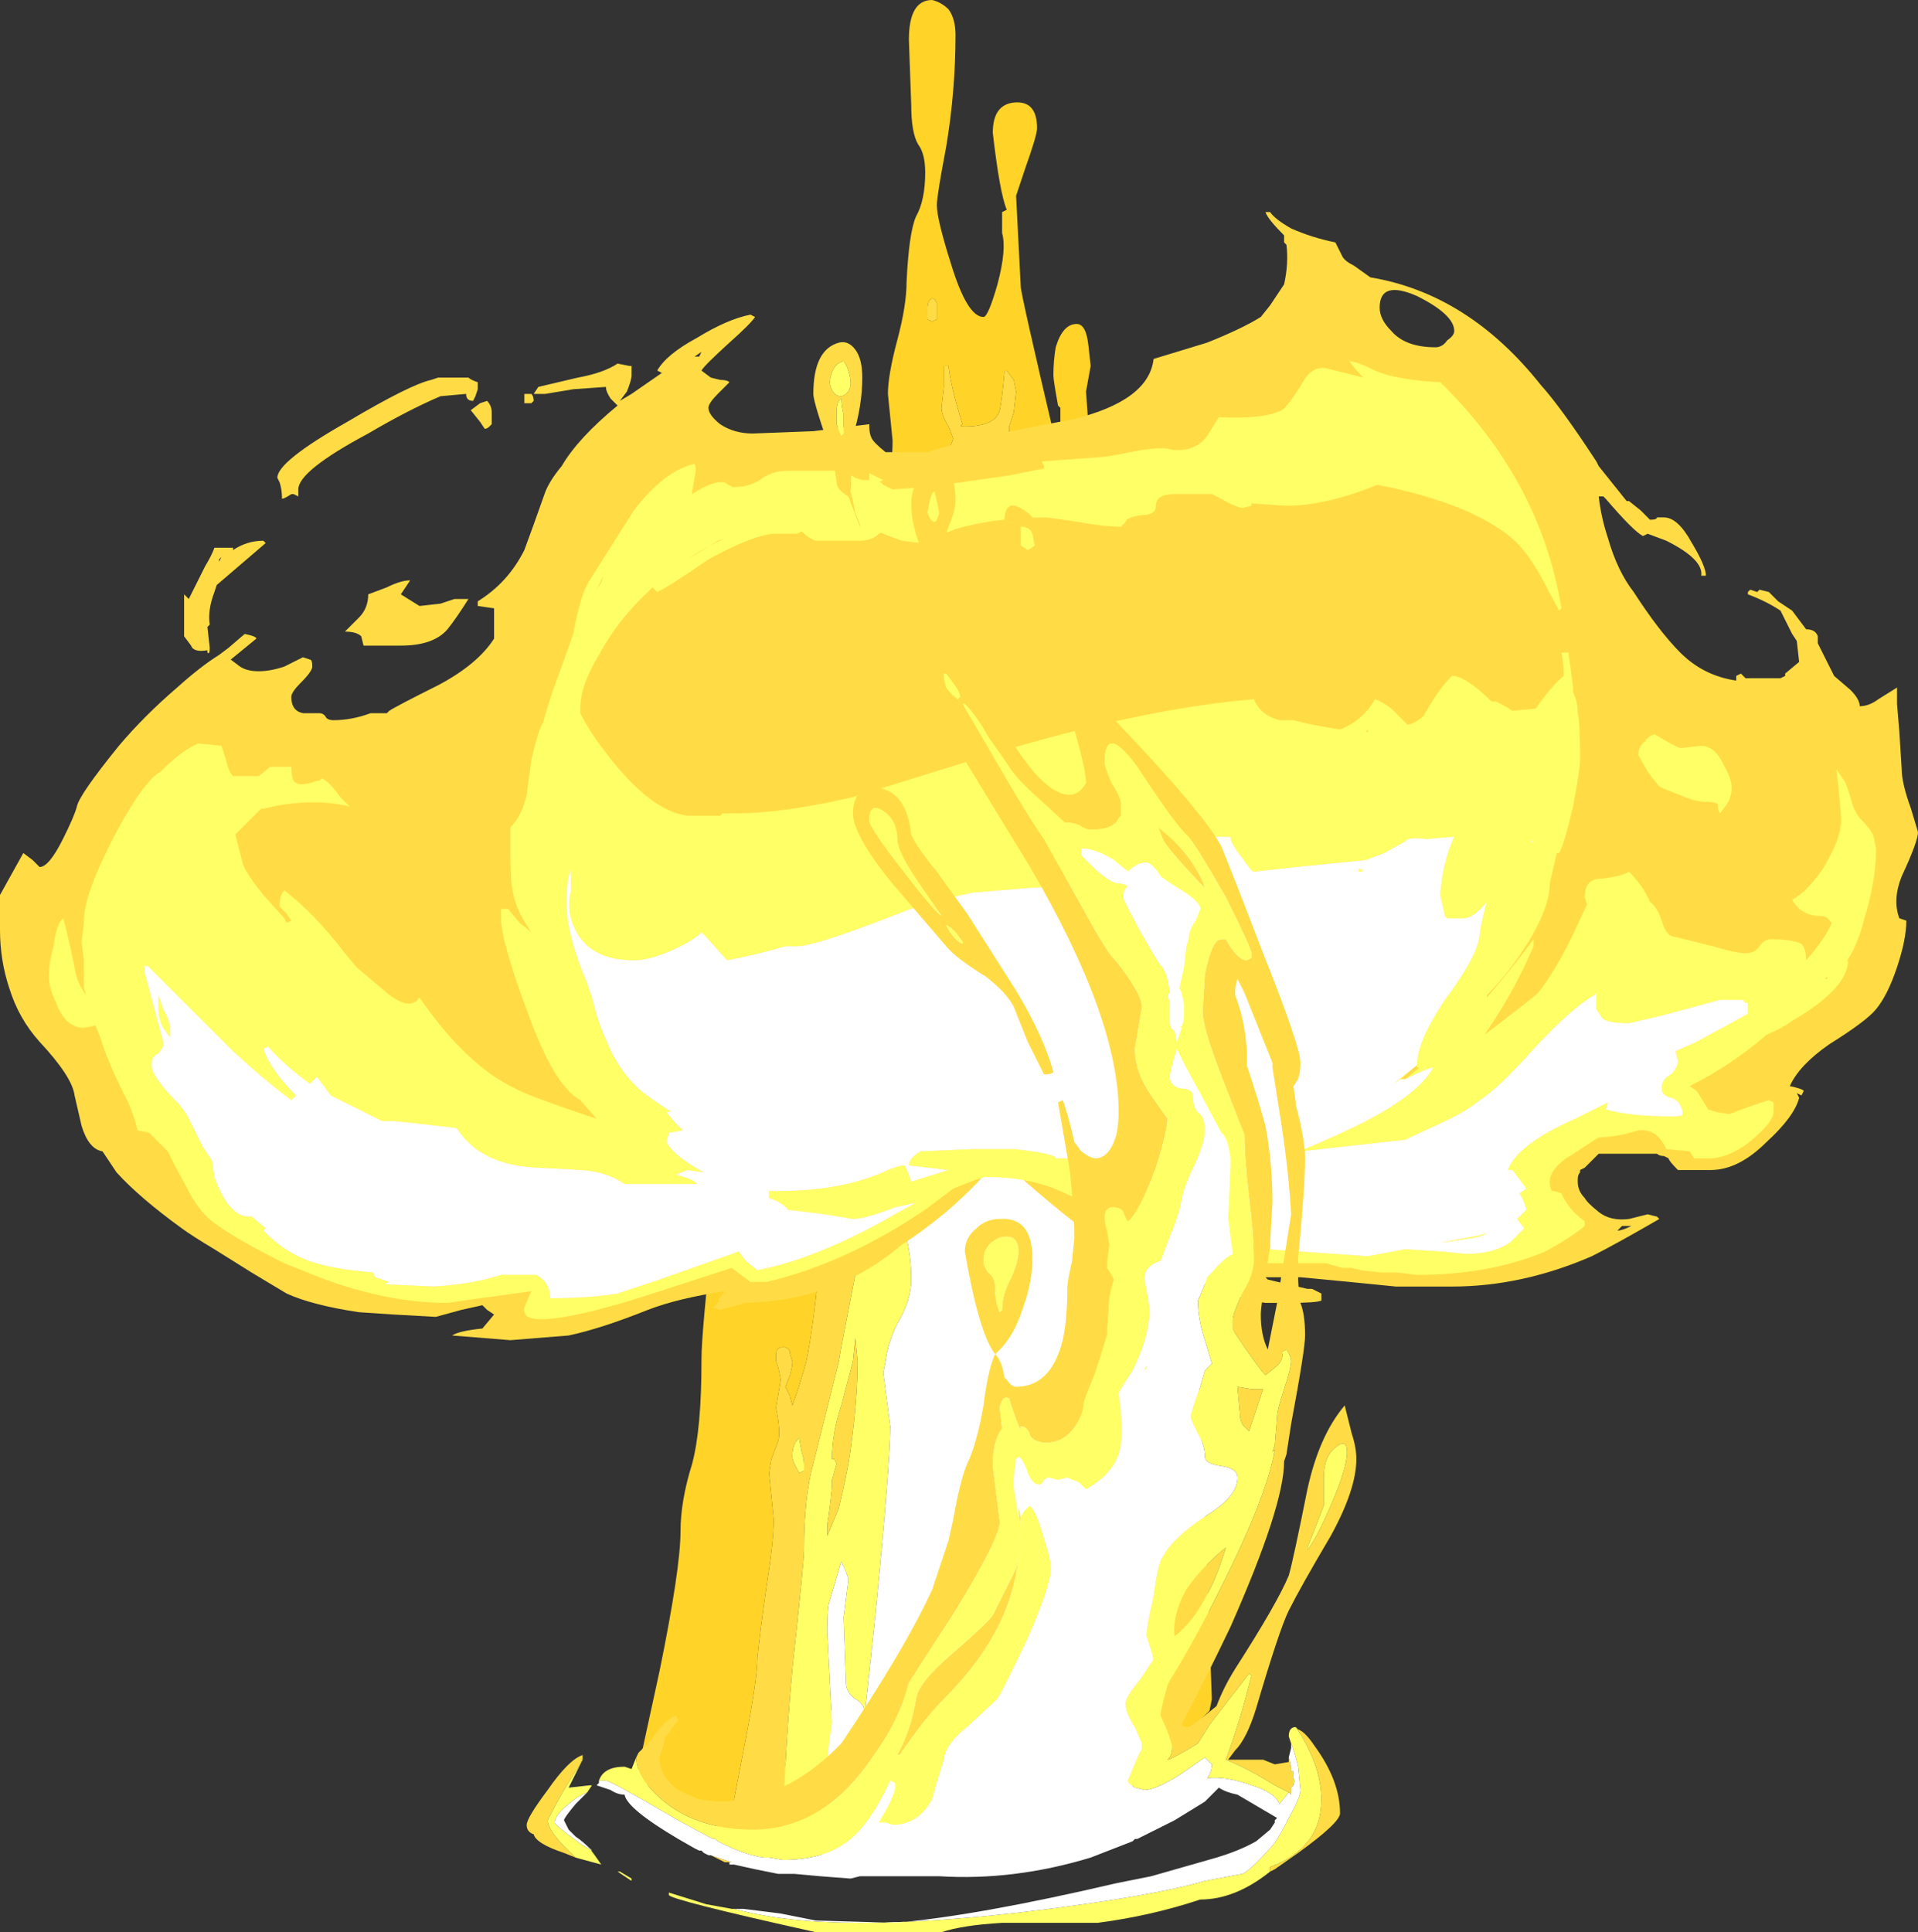 <?xml version="1.0" encoding="UTF-8" standalone="no"?>
<svg xmlns:ffdec="https://www.free-decompiler.com/flash" xmlns:xlink="http://www.w3.org/1999/xlink" ffdec:objectType="shape" height="41.45px" width="41.15px" xmlns="http://www.w3.org/2000/svg">
  <rect width="100%" height="100%" fill="#333333" stroke="none"/>
  <g transform="matrix(1.0, 0.0, 0.0, 1.0, 20.45, 38.65)">
    <path d="M-3.1 0.5 L-3.45 0.25 Q-3.8 -0.05 -3.75 -0.6 L-2.5 -2.1 -1.95 -1.65 -1.75 -1.85 -1.75 -2.2 Q-1.7 -2.35 -1.5 -2.3 L0.45 0.35 -1.6 -0.85 Q-2.1 -0.9 -2.75 -1.55 L-3.55 -0.55 Q-3.6 -0.2 -3.25 0.25 L-3.1 0.5" fill="#ffdc45" fill-rule="evenodd" stroke="none"/>
    <path d="M0.45 0.35 L0.1 0.4 -0.65 0.55 -2.3 -0.6 Q-2.7 -0.85 -2.9 -0.9 L-2.65 -0.6 -1.3 0.75 -3.1 0.5 -3.25 0.25 Q-3.6 -0.2 -3.55 -0.55 L-2.75 -1.55 Q-2.1 -0.9 -1.6 -0.85 L0.45 0.35" fill="#ffff66" fill-rule="evenodd" stroke="none"/>
    <path d="M-0.65 0.55 L-1.3 0.75 -2.65 -0.6 -2.9 -0.9 Q-2.7 -0.85 -2.3 -0.6 L-0.65 0.55" fill="#ffffff" fill-rule="evenodd" stroke="none"/>
    <path d="M3.5 0.0 L2.95 0.25 4.1 -10.7 4.1 -10.45 4.1 -10.35 3.5 0.0 M-3.65 1.05 L-4.6 0.8 -4.65 0.4 -4.7 -0.05 -4.45 -1.35 Q-4.2 -2.65 -4.2 -3.1 -4.15 -3.6 -4.0 -4.65 -3.85 -5.6 -3.85 -6.05 L-3.95 -7.05 -3.9 -7.35 -3.75 -7.75 Q-3.7 -7.95 -3.8 -8.45 L-3.7 -9.05 -3.75 -9.3 -3.8 -9.45 -3.8 -9.6 Q-3.8 -9.75 -3.65 -9.75 -3.5 -9.75 -3.5 -9.6 L-3.45 -9.45 -3.45 -9.4 Q-3.45 -9.35 -3.5 -9.15 L-3.6 -8.9 -3.5 -8.7 -3.45 -8.5 Q-3.3 -8.9 -3.15 -9.45 -3.0 -10.2 -2.9 -11.25 L-2.7 -12.8 -1.9 -19.55 Q-1.8 -20.3 -1.6 -20.75 L-1.4 -21.35 Q-1.4 -21.65 -1.1 -21.95 L-0.75 -23.75 Q-0.5 -24.25 -0.35 -24.5 L-0.4 -26.3 -0.25 -27.4 Q-0.2 -27.65 -0.2 -28.35 -0.2 -28.75 -0.1 -29.0 0.0 -29.2 0.0 -29.25 L-0.1 -29.5 Q-0.25 -29.75 -0.25 -29.9 L-0.2 -30.35 -0.2 -30.8 -0.1 -30.8 Q-0.05 -30.35 0.2 -29.55 0.1 -29.5 0.25 -29.5 0.9 -29.5 1.0 -29.85 1.05 -30.1 1.1 -30.65 L1.1 -30.7 1.15 -30.7 1.3 -30.5 1.35 -30.25 1.3 -29.8 1.2 -29.5 Q1.2 -29.25 1.3 -29.1 L1.3 -28.55 1.25 -28.4 1.5 -27.85 Q1.75 -27.35 1.75 -27.1 1.75 -27.05 1.8 -26.7 L2.4 -25.95 Q2.4 -25.05 2.65 -23.65 L2.8 -22.35 2.5 -23.05 2.2 -23.9 Q2.1 -24.4 2.05 -24.8 L1.9 -24.85 Q2.0 -25.1 2.0 -25.35 2.0 -25.6 2.1 -25.8 L2.1 -26.3 1.85 -25.75 1.4 -25.3 1.05 -27.35 1.1 -27.55 Q1.1 -27.95 0.8 -28.3 L0.8 -28.35 Q0.8 -28.5 0.7 -28.6 L0.35 -28.85 Q0.35 -28.7 0.05 -27.85 -0.25 -27.05 -0.25 -26.1 L-0.05 -23.3 Q-0.05 -22.7 -0.2 -22.3 L-0.55 -21.65 -0.85 -20.8 Q-1.15 -20.15 -1.4 -19.25 L-1.95 -12.05 Q-2.2 -10.8 -2.4 -9.75 L-2.45 -9.45 -3.0 -7.25 Q-3.2 -6.55 -3.2 -5.4 -3.2 -5.15 -3.45 -2.85 -3.65 -0.6 -3.65 1.05 M-0.35 -32.15 L-0.35 -31.8 -0.45 -31.75 -0.55 -31.8 -0.55 -32.05 Q-0.55 -32.2 -0.45 -32.25 -0.4 -32.25 -0.35 -32.15 M-1.5 -17.9 L-1.45 -18.35 Q-1.45 -19.35 -1.0 -19.9 L-1.0 -19.25 -1.5 -17.9 M-2.1 -9.95 L-2.05 -9.45 Q-2.05 -8.65 -2.2 -7.55 -2.25 -7.15 -2.45 -6.3 L-2.7 -5.7 -2.7 -5.95 Q-2.65 -6.25 -2.6 -6.75 L-2.6 -6.9 -2.5 -7.25 -2.55 -7.35 -2.6 -7.35 Q-2.6 -7.9 -2.4 -8.5 L-2.15 -9.45 -2.1 -9.95 M-3.25 -7.5 Q-3.3 -7.75 -3.3 -7.8 -3.45 -7.7 -3.45 -7.4 -3.45 -7.3 -3.3 -7.05 L-3.2 -7.1 -3.2 -7.25 Q-3.2 -7.35 -3.25 -7.5" fill="#ffdc45" fill-rule="evenodd" stroke="none"/>
    <path d="M2.95 0.25 L1.55 0.7 2.85 -10.05 2.95 -12.5 2.8 -13.55 Q2.65 -14.55 2.65 -15.3 L2.7 -16.55 Q2.7 -16.9 2.5 -18.6 L2.25 -20.45 Q2.25 -21.4 1.95 -22.9 L0.55 -26.55 0.65 -27.45 0.55 -27.55 Q0.55 -27.3 0.45 -26.85 L0.45 -24.4 Q0.45 -24.15 0.7 -23.3 L0.6 -22.6 Q0.6 -22.2 0.45 -21.65 L0.25 -20.8 Q0.25 -20.0 0.05 -19.4 -0.15 -18.75 -0.15 -17.7 L-0.5 -12.8 -0.55 -12.5 -0.65 -12.8 -1.15 -12.8 Q-1.15 -12.6 -1.05 -12.25 -0.9 -11.8 -0.9 -11.2 -0.9 -10.75 -1.2 -10.25 -1.4 -9.85 -1.45 -9.45 L-1.5 -9.2 -1.35 -8.05 Q-1.35 -7.3 -1.65 -4.2 -1.85 -2.25 -1.95 -1.45 L-1.9 -1.9 Q-1.9 -2.1 -2.1 -2.2 -2.3 -2.35 -2.3 -2.55 L-2.35 -3.95 -2.25 -4.75 Q-2.25 -4.85 -2.4 -5.15 L-2.65 -4.3 Q-2.7 -4.2 -2.7 -3.65 L-2.6 -1.7 -2.65 -1.35 -2.7 -0.9 -2.6 1.15 -3.65 1.05 Q-3.65 -0.6 -3.45 -2.85 -3.2 -5.15 -3.2 -5.4 -3.2 -6.55 -3.0 -7.25 L-2.45 -9.45 -2.4 -9.75 Q-2.2 -10.8 -1.95 -12.05 L-1.4 -19.25 Q-1.15 -20.15 -0.85 -20.8 L-0.55 -21.65 -0.2 -22.3 Q-0.05 -22.7 -0.05 -23.3 L-0.25 -26.1 Q-0.25 -27.05 0.05 -27.85 0.35 -28.7 0.35 -28.85 L0.7 -28.6 Q0.8 -28.5 0.8 -28.35 L0.8 -28.3 Q1.1 -27.95 1.1 -27.55 L1.05 -27.35 1.4 -25.3 1.85 -25.75 2.1 -26.3 2.1 -25.8 Q2.0 -25.6 2.0 -25.35 2.0 -25.1 1.9 -24.85 L2.05 -24.8 Q2.1 -24.4 2.2 -23.9 L2.5 -23.05 2.8 -22.35 2.85 -21.45 4.1 -10.7 2.95 0.25 M-1.8 1.2 L-1.95 1.2 -1.8 1.2 M4.1 -10.45 L4.1 -10.35 4.1 -10.45 M-1.5 -17.9 L-1.0 -19.25 -1.0 -19.9 Q-1.45 -19.35 -1.45 -18.35 L-1.5 -17.9 M-3.25 -7.5 Q-3.2 -7.35 -3.2 -7.25 L-3.2 -7.1 -3.3 -7.05 Q-3.45 -7.3 -3.45 -7.4 -3.45 -7.7 -3.3 -7.8 -3.3 -7.75 -3.25 -7.5 M-2.1 -9.95 L-2.15 -9.45 -2.4 -8.5 Q-2.6 -7.9 -2.6 -7.35 L-2.55 -7.35 -2.5 -7.25 -2.6 -6.9 -2.6 -6.75 Q-2.65 -6.25 -2.7 -5.95 L-2.7 -5.7 -2.45 -6.3 Q-2.25 -7.15 -2.2 -7.55 -2.05 -8.65 -2.05 -9.45 L-2.1 -9.95" fill="#ffff66" fill-rule="evenodd" stroke="none"/>
    <path d="M1.55 0.7 L-1.8 1.2 -1.95 1.2 -2.6 1.15 -2.7 -0.9 -2.65 -1.35 -2.6 -1.7 -2.7 -3.65 Q-2.7 -4.2 -2.65 -4.3 L-2.4 -5.15 Q-2.25 -4.85 -2.25 -4.75 L-2.35 -3.95 -2.3 -2.55 Q-2.3 -2.35 -2.1 -2.2 -1.9 -2.1 -1.9 -1.9 L-1.95 -1.45 Q-1.85 -2.25 -1.65 -4.2 -1.35 -7.3 -1.35 -8.05 L-1.5 -9.2 -1.45 -9.45 Q-1.4 -9.85 -1.2 -10.25 -0.9 -10.75 -0.9 -11.2 -0.9 -11.8 -1.05 -12.25 -1.15 -12.6 -1.15 -12.8 L-0.65 -12.8 -0.55 -12.5 -0.5 -12.8 -0.15 -17.7 Q-0.15 -18.75 0.05 -19.4 0.25 -20.0 0.25 -20.8 L0.45 -21.65 Q0.6 -22.2 0.6 -22.6 L0.7 -23.3 Q0.45 -24.15 0.45 -24.4 L0.45 -26.85 Q0.55 -27.3 0.55 -27.55 L0.65 -27.45 0.55 -26.55 1.95 -22.9 Q2.25 -21.4 2.25 -20.45 L2.5 -18.6 Q2.7 -16.9 2.7 -16.55 L2.65 -15.3 Q2.65 -14.55 2.8 -13.55 L2.95 -12.5 2.85 -10.05 1.55 0.7" fill="#ffffff" fill-rule="evenodd" stroke="none"/>
    <path d="M-4.6 0.8 L-6.8 -0.5 -6.3 -2.8 Q-5.85 -5.0 -5.85 -5.8 -5.85 -6.45 -5.6 -7.25 -5.4 -8.0 -5.4 -9.45 L-5.4 -9.5 Q-5.4 -10.05 -5.15 -12.3 L-3.45 -20.55 -3.2 -23.05 -2.95 -26.6 Q-3.15 -27.0 -3.15 -27.4 L-2.45 -27.45 Q-2.35 -27.25 -2.35 -26.8 L-1.7 -25.5 Q-1.6 -26.0 -1.6 -27.0 -1.6 -27.35 -1.45 -28.0 -1.3 -28.65 -1.3 -29.2 L-1.4 -30.2 Q-1.4 -30.6 -1.2 -31.35 -1.0 -32.1 -1.0 -32.6 -0.95 -33.65 -0.8 -34.0 -0.6 -34.35 -0.6 -34.95 -0.6 -35.35 -0.75 -35.55 -0.9 -35.8 -0.9 -36.4 L-0.95 -37.8 Q-0.95 -38.65 -0.45 -38.65 -0.25 -38.6 -0.1 -38.45 0.05 -38.25 0.05 -37.9 0.05 -36.7 -0.15 -35.5 -0.35 -34.45 -0.35 -34.25 -0.35 -33.95 -0.05 -33.0 0.3 -31.85 0.65 -31.85 0.75 -31.85 0.95 -32.55 1.15 -33.3 1.05 -33.65 L1.05 -34.1 1.15 -34.15 Q1.0 -34.5 0.85 -35.8 0.85 -36.4 1.3 -36.45 1.8 -36.5 1.8 -35.9 1.8 -35.75 1.55 -35.05 L1.35 -34.45 1.45 -32.5 Q1.45 -32.35 2.25 -28.95 L2.3 -29.35 2.3 -29.9 2.25 -29.95 Q2.15 -30.5 2.15 -30.6 2.15 -30.9 2.2 -31.2 2.35 -31.7 2.65 -31.7 2.85 -31.7 2.9 -31.25 L2.95 -30.8 2.85 -30.25 2.9 -29.55 2.95 -28.5 3.05 -27.45 Q3.2 -25.95 3.75 -23.2 4.35 -20.3 4.55 -19.0 5.1 -14.8 5.55 -2.2 L5.5 -1.95 3.5 0.0 4.1 -10.35 4.1 -10.45 4.1 -10.7 2.85 -21.45 2.8 -22.35 2.65 -23.65 Q2.4 -25.05 2.4 -25.95 L1.8 -26.7 Q1.75 -27.05 1.75 -27.1 1.75 -27.35 1.5 -27.85 L1.25 -28.4 1.3 -28.55 1.3 -29.1 Q1.2 -29.25 1.2 -29.5 L1.3 -29.8 1.35 -30.25 1.3 -30.5 1.15 -30.7 1.1 -30.7 1.1 -30.65 Q1.05 -30.1 1.0 -29.85 0.9 -29.5 0.25 -29.5 0.1 -29.5 0.2 -29.55 -0.05 -30.35 -0.1 -30.8 L-0.2 -30.8 -0.2 -30.35 -0.25 -29.9 Q-0.25 -29.75 -0.1 -29.5 L0.0 -29.25 Q0.0 -29.2 -0.1 -29.0 -0.2 -28.75 -0.2 -28.35 -0.2 -27.65 -0.25 -27.4 L-0.4 -26.3 -0.35 -24.5 Q-0.5 -24.25 -0.75 -23.75 L-1.1 -21.95 Q-1.4 -21.65 -1.4 -21.35 L-1.6 -20.75 Q-1.8 -20.3 -1.9 -19.55 L-2.7 -12.8 -2.9 -11.25 Q-3.0 -10.2 -3.15 -9.45 -3.3 -8.9 -3.45 -8.5 L-3.5 -8.7 -3.6 -8.9 -3.5 -9.15 Q-3.45 -9.35 -3.45 -9.4 L-3.45 -9.45 -3.5 -9.6 Q-3.5 -9.75 -3.65 -9.75 -3.8 -9.75 -3.8 -9.6 L-3.8 -9.45 -3.75 -9.3 -3.7 -9.05 -3.8 -8.45 Q-3.7 -7.95 -3.75 -7.75 L-3.9 -7.35 -3.95 -7.05 -3.85 -6.05 Q-3.85 -5.6 -4.0 -4.65 -4.15 -3.6 -4.2 -3.1 -4.2 -2.65 -4.45 -1.35 L-4.7 -0.05 -4.65 0.4 -4.6 0.8 M-0.35 -32.15 Q-0.4 -32.25 -0.45 -32.25 -0.55 -32.2 -0.55 -32.05 L-0.55 -31.8 -0.45 -31.75 -0.35 -31.8 -0.35 -32.15 M1.2 -34.0 L1.2 -34.0" fill="#ffd327" fill-rule="evenodd" stroke="none"/>
    <path d="M9.95 -32.3 Q9.15 -32.65 9.15 -32.05 9.15 -31.8 9.4 -31.55 9.7 -31.2 10.35 -31.2 10.5 -31.2 10.6 -31.35 10.75 -31.45 10.75 -31.55 10.75 -31.9 9.95 -32.3 M2.55 -29.65 Q4.2 -30.05 4.3 -30.95 L5.45 -31.3 Q6.2 -31.6 6.6 -31.85 L6.8 -32.1 7.1 -32.55 Q7.2 -33.0 7.15 -33.4 L7.1 -33.45 7.1 -33.6 Q6.75 -33.95 6.7 -34.1 L6.8 -34.1 Q6.9 -33.95 7.25 -33.75 7.7 -33.55 8.2 -33.45 L8.35 -33.15 Q8.4 -33.05 8.6 -32.95 L8.95 -32.7 Q11.05 -32.35 12.6 -30.4 13.05 -29.9 13.8 -28.75 L13.85 -28.65 14.45 -27.9 14.5 -27.9 14.75 -27.7 14.95 -27.5 Q15.1 -27.5 15.1 -27.55 L15.25 -27.55 Q15.55 -27.55 15.85 -27.0 16.15 -26.5 16.15 -26.3 L16.05 -26.3 Q16.1 -26.65 15.3 -27.05 L14.9 -27.2 14.8 -27.15 Q14.6 -27.25 14.0 -27.95 L13.95 -28.0 13.85 -28.0 Q13.9 -27.55 14.05 -27.1 14.25 -26.4 14.6 -25.95 15.15 -25.1 15.6 -24.65 16.1 -24.15 16.8 -24.05 L16.8 -24.15 16.9 -24.2 17.0 -24.1 17.75 -24.1 17.85 -24.15 17.85 -24.2 18.15 -24.45 18.1 -24.9 18.0 -25.05 17.75 -25.55 Q17.45 -25.75 17.05 -25.9 L17.05 -25.95 17.1 -26.0 17.25 -25.95 17.3 -26.0 17.5 -25.95 17.7 -25.75 18.0 -25.55 18.3 -25.15 Q18.5 -25.15 18.55 -25.0 L18.55 -24.85 18.9 -24.15 19.25 -23.85 Q19.45 -23.65 19.45 -23.5 19.65 -23.5 19.85 -23.65 L20.25 -23.9 20.25 -23.55 20.3 -22.95 20.35 -22.15 Q20.35 -21.85 20.55 -21.3 L20.7 -20.8 Q20.7 -20.6 20.35 -19.85 20.15 -19.35 20.3 -18.95 L20.45 -18.9 Q20.45 -18.5 20.25 -17.9 20.05 -17.3 19.8 -17.0 19.6 -16.75 18.8 -16.25 18.15 -15.8 17.95 -15.35 18.2 -15.3 18.25 -15.25 L18.2 -15.15 18.1 -15.2 18.15 -15.1 Q18.05 -14.7 17.45 -14.15 16.85 -13.55 16.25 -13.55 L15.55 -13.55 Q15.35 -13.75 15.35 -13.8 L15.25 -13.85 Q15.15 -13.85 15.1 -13.9 L13.85 -13.9 13.55 -13.6 13.45 -13.55 13.45 -13.5 Q13.4 -13.45 13.4 -13.35 L13.4 -13.3 Q13.4 -13.1 13.55 -12.95 13.6 -12.85 13.85 -12.65 14.1 -12.45 14.5 -12.5 L14.9 -12.6 15.1 -12.55 15.15 -12.5 Q14.2 -11.95 13.7 -11.7 12.2 -11.05 10.7 -11.05 L9.5 -11.05 8.5 -11.15 7.45 -11.25 6.7 -11.25 6.75 -11.2 7.6 -11.0 7.7 -11.0 7.9 -10.9 7.9 -10.75 Q7.8 -10.7 7.2 -10.7 L6.7 -10.7 6.35 -10.75 3.4 -11.85 Q2.7 -12.3 1.55 -13.3 1.3 -13.55 1.0 -13.85 0.6 -13.3 -0.15 -12.65 -0.7 -12.2 -1.1 -11.95 -2.5 -10.75 -4.45 -10.7 L-5.0 -10.55 -5.15 -10.6 -5.0 -10.75 -5.05 -10.75 -4.9 -10.95 Q-5.9 -10.8 -6.55 -10.55 -7.55 -10.15 -8.25 -10.0 L-9.5 -9.9 -10.75 -10.0 Q-10.6 -10.1 -10.1 -10.15 L-9.85 -10.45 -10.0 -10.55 -10.1 -10.65 -10.55 -10.55 -11.1 -10.4 -12.0 -10.45 -12.75 -10.5 Q-13.75 -10.65 -14.3 -10.9 L-15.05 -11.35 -15.85 -11.85 Q-16.35 -12.15 -16.55 -12.3 -17.45 -12.95 -17.95 -13.5 L-18.25 -13.95 Q-18.55 -14.0 -18.7 -14.5 L-18.85 -15.15 Q-18.9 -15.55 -19.6 -16.3 -20.05 -16.8 -20.25 -17.45 -20.45 -18.05 -20.45 -18.7 -20.45 -19.35 -20.45 -19.45 L-19.95 -20.35 -19.75 -20.2 -19.6 -20.05 Q-19.4 -20.05 -19.1 -20.65 -18.85 -21.15 -18.8 -21.35 -18.75 -21.6 -17.9 -22.65 -17.35 -23.3 -16.65 -23.9 -16.15 -24.35 -15.75 -24.6 L-15.55 -24.75 -15.2 -25.05 Q-14.95 -25.0 -14.95 -24.95 L-15.5 -24.5 -15.3 -24.35 Q-15.15 -24.25 -14.9 -24.25 -14.65 -24.25 -14.35 -24.35 L-13.95 -24.55 -13.8 -24.5 Q-13.75 -24.5 -13.75 -24.35 -13.75 -24.25 -14.0 -24.0 -14.2 -23.8 -14.2 -23.7 -14.2 -23.4 -13.95 -23.35 L-13.6 -23.35 Q-13.5 -23.35 -13.45 -23.25 -13.4 -23.2 -13.3 -23.2 -12.9 -23.2 -12.5 -23.35 L-12.15 -23.35 -12.1 -23.4 Q-11.95 -23.5 -11.05 -23.95 -10.2 -24.4 -9.85 -24.95 L-9.85 -25.6 -10.2 -25.65 -10.2 -25.75 Q-9.55 -26.15 -9.2 -26.85 -9.05 -27.25 -8.75 -28.1 -8.65 -28.35 -8.4 -28.65 -8.05 -29.25 -7.2 -29.95 L-7.35 -30.1 Q-7.45 -30.25 -7.45 -30.35 L-8.15 -30.3 -8.75 -30.2 -9.0 -30.2 -8.9 -30.35 -8.05 -30.55 Q-7.5 -30.65 -7.2 -30.85 L-6.95 -30.8 -6.9 -30.8 -6.9 -30.6 Q-6.9 -30.5 -7.0 -30.25 L-7.15 -30.05 -6.9 -30.2 -6.25 -30.65 -6.35 -30.7 Q-6.15 -31.05 -5.5 -31.4 -4.85 -31.8 -4.35 -31.9 L-4.25 -31.85 Q-4.35 -31.7 -4.8 -31.3 -5.35 -30.8 -5.4 -30.7 L-5.2 -30.55 -5.0 -30.5 Q-4.85 -30.5 -4.8 -30.45 L-5.05 -30.2 Q-5.25 -30.0 -5.25 -29.9 -5.25 -29.75 -5.0 -29.55 -4.7 -29.35 -4.3 -29.35 L-3.0 -29.4 -1.8 -29.55 -1.8 -29.5 Q-1.8 -29.35 -1.75 -29.25 -1.7 -29.15 -1.45 -28.95 L-0.55 -28.95 Q0.35 -29.25 2.55 -29.65 M18.2 -25.05 L18.2 -25.05 M20.25 -18.95 L20.25 -18.95 M6.6 -10.95 L6.6 -10.95 M14.55 -12.35 L14.35 -12.35 14.25 -12.25 Q14.35 -12.25 14.55 -12.35 M-13.0 -29.6 Q-11.65 -30.4 -11.2 -30.5 L-11.05 -30.55 -10.4 -30.55 Q-10.35 -30.5 -10.2 -30.45 L-10.2 -30.3 -10.25 -30.15 -10.3 -30.05 Q-10.45 -30.05 -10.45 -30.2 L-11.0 -30.15 Q-11.7 -29.85 -12.55 -29.35 -14.05 -28.55 -14.05 -28.15 L-14.05 -28.0 -14.15 -28.05 -14.2 -28.05 Q-14.35 -27.95 -14.4 -27.95 -14.4 -28.15 -14.45 -28.3 L-14.5 -28.4 Q-14.5 -28.75 -13.0 -29.6 M-9.0 -30.05 L-9.05 -30.0 -9.2 -30.0 -9.2 -30.2 -9.05 -30.2 Q-9.0 -30.15 -9.0 -30.05 M-10.35 -29.85 L-10.15 -30.0 -10.0 -30.05 Q-9.9 -29.95 -9.9 -29.8 L-9.9 -29.55 -9.95 -29.5 Q-10.0 -29.45 -10.05 -29.45 L-10.15 -29.6 -10.35 -29.85 M-5.4 -31.1 L-5.55 -31.0 -5.45 -31.0 -5.4 -31.1 M-11.0 -25.7 L-10.7 -25.8 -10.4 -25.8 Q-10.65 -25.4 -10.85 -25.15 -11.15 -24.8 -11.85 -24.8 L-12.65 -24.8 -12.7 -25.0 Q-12.8 -25.1 -13.05 -25.1 L-12.75 -25.4 Q-12.55 -25.6 -12.55 -25.9 L-12.15 -26.05 Q-11.85 -26.2 -11.65 -26.2 L-11.85 -25.9 -11.45 -25.65 -11.0 -25.7 M-15.7 -26.9 L-15.45 -26.9 -15.45 -26.85 Q-15.15 -27.05 -14.8 -27.05 L-14.75 -27.0 Q-15.45 -26.4 -15.8 -26.1 L-15.85 -25.95 Q-16.0 -25.55 -15.95 -25.25 L-16.0 -25.2 -15.95 -24.75 Q-15.95 -24.6 -16.0 -24.65 L-16.0 -24.7 Q-16.3 -24.65 -16.35 -24.8 L-16.5 -25.0 -16.5 -25.9 -16.4 -25.8 -16.05 -26.5 Q-15.9 -26.75 -15.85 -26.9 L-15.7 -26.9 M-15.7 -26.7 L-15.75 -26.6 -15.75 -26.65 -15.7 -26.7" fill="#ffdc45" fill-rule="evenodd" stroke="none"/>
    <path d="M1.95 -28.65 L1.9 -28.75 3.25 -28.85 3.55 -28.9 Q4.45 -29.1 4.7 -29.0 5.2 -28.95 5.45 -29.3 L5.7 -29.7 Q6.65 -29.65 7.05 -29.85 7.2 -29.95 7.5 -30.45 7.7 -30.8 8.0 -30.75 L8.8 -30.55 Q8.65 -30.7 8.5 -30.9 8.65 -30.9 9.05 -30.7 9.5 -30.5 10.45 -30.45 12.6 -28.35 13.05 -25.6 L13.0 -25.55 12.6 -26.3 Q12.35 -26.75 12.05 -27.05 11.15 -27.85 9.1 -28.25 8.0 -27.8 7.15 -27.8 L6.4 -27.85 6.4 -27.8 6.2 -27.75 Q6.0 -27.8 5.75 -27.95 L5.55 -28.05 4.75 -28.05 Q4.35 -28.05 4.35 -27.8 4.35 -27.6 4.05 -27.6 3.7 -27.55 3.7 -27.45 L3.6 -27.35 Q3.25 -27.35 2.7 -27.45 L2.0 -27.55 Q0.9 -27.55 0.05 -27.3 L-0.7 -27.0 -1.1 -27.05 -1.5 -27.2 Q-1.55 -27.25 -1.65 -27.15 -1.8 -27.05 -2.0 -27.05 L-2.95 -27.05 Q-3.1 -27.1 -3.25 -27.25 L-3.35 -27.2 -3.8 -27.2 Q-4.25 -27.2 -5.25 -26.65 -6.2 -26.0 -6.35 -25.95 L-6.45 -26.05 -6.5 -26.0 Q-7.2 -25.35 -7.6 -24.6 -8.0 -23.95 -8.0 -23.45 L-8.0 -23.35 Q-7.8 -22.95 -7.45 -22.5 -6.5 -21.25 -5.7 -21.15 L-5.0 -21.15 -4.95 -21.2 -4.7 -21.2 Q-3.65 -21.2 -2.15 -21.55 L0.75 -22.45 Q4.05 -23.45 6.45 -23.65 6.6 -23.3 7.0 -23.2 L7.3 -23.2 Q7.65 -23.1 8.3 -23.0 8.8 -23.2 9.05 -23.65 9.2 -23.6 9.4 -23.45 L9.75 -23.1 Q9.95 -23.15 10.1 -23.3 10.4 -23.85 10.7 -24.15 11.0 -24.15 11.55 -23.6 L11.65 -23.6 Q11.85 -23.5 12.0 -23.4 L12.5 -23.45 Q12.85 -23.95 13.1 -24.15 13.1 -24.4 13.05 -24.65 L13.2 -24.65 13.25 -24.3 13.3 -23.9 13.3 -23.8 Q13.4 -23.6 13.4 -23.35 13.45 -23.15 13.45 -22.35 13.45 -22.15 13.3 -21.35 13.1 -20.5 13.0 -20.35 L12.95 -20.35 12.8 -19.7 Q12.8 -19.1 12.15 -18.15 11.8 -17.65 11.45 -17.3 L11.45 -17.25 Q12.05 -17.95 12.45 -18.5 L12.45 -18.35 Q12.05 -17.4 11.4 -16.45 12.45 -17.25 12.55 -17.35 12.9 -17.8 13.25 -18.5 L13.6 -19.25 13.55 -19.4 Q13.55 -19.8 13.9 -19.8 14.35 -19.85 14.5 -19.95 14.8 -19.65 14.95 -19.3 15.1 -19.2 15.2 -18.9 15.3 -18.55 15.5 -18.55 L16.3 -18.35 Q16.8 -18.2 17.0 -18.2 17.2 -18.2 17.3 -18.35 17.4 -18.5 17.55 -18.5 18.0 -18.5 18.2 -18.4 18.3 -18.3 18.3 -18.05 18.7 -18.5 18.85 -18.85 L18.8 -18.9 Q18.75 -19.0 18.6 -19.0 18.2 -19.0 18.0 -19.35 18.3 -19.5 18.65 -20.0 19.05 -20.65 19.05 -21.05 19.05 -21.25 18.95 -22.15 L19.15 -21.85 19.25 -21.55 Q19.3 -21.3 19.45 -21.1 19.7 -20.85 19.75 -20.7 L19.8 -20.45 Q19.8 -19.75 19.55 -18.95 19.4 -18.35 19.15 -18.0 L19.2 -18.05 Q19.2 -17.45 18.0 -16.75 17.8 -16.6 17.45 -16.45 16.7 -15.8 15.8 -15.35 L15.95 -15.25 16.2 -14.85 16.35 -14.8 16.65 -14.75 17.05 -14.9 17.5 -15.05 17.6 -15.0 17.6 -14.8 Q17.6 -14.6 17.2 -14.25 16.75 -13.85 16.3 -13.8 L15.9 -13.8 15.8 -13.95 15.3 -14.0 Q15.1 -14.45 14.7 -14.4 14.2 -14.25 13.85 -14.25 L13.15 -13.8 Q12.8 -13.55 12.8 -13.3 12.8 -13.15 12.85 -13.1 12.9 -13.1 13.05 -13.05 13.2 -12.7 13.55 -12.45 L13.55 -12.35 Q13.25 -12.1 12.7 -11.8 11.5 -11.3 9.95 -11.3 L9.55 -11.35 9.2 -11.35 8.75 -11.4 8.55 -11.45 8.35 -11.45 8.0 -11.55 6.15 -11.55 2.85 -12.85 2.4 -13.05 Q1.7 -13.4 0.7 -13.4 0.6 -13.4 0.0 -13.15 L-0.6 -12.7 Q-2.3 -11.55 -4.0 -11.15 L-4.35 -11.15 -4.75 -11.45 -6.45 -10.9 Q-8.15 -10.35 -8.85 -10.35 -9.25 -10.35 -9.2 -10.6 L-9.05 -10.95 -10.15 -10.8 -10.85 -10.7 Q-12.15 -10.7 -13.6 -11.25 L-14.35 -11.55 Q-15.45 -12.1 -15.9 -12.45 -16.15 -12.65 -16.35 -13.0 L-16.7 -13.65 -16.85 -13.95 -17.25 -14.35 -17.5 -14.4 Q-17.55 -14.65 -17.7 -15.0 L-17.8 -15.2 Q-18.15 -15.9 -18.3 -16.4 L-18.4 -16.65 -18.65 -16.6 Q-19.05 -16.6 -19.25 -17.15 -19.4 -17.45 -19.4 -17.7 -19.4 -18.0 -19.3 -18.35 -19.25 -18.8 -19.1 -18.95 -19.05 -18.85 -18.85 -17.9 -18.8 -17.55 -18.6 -17.3 L-18.65 -17.45 -18.65 -18.05 -18.7 -18.45 -18.65 -18.85 -18.65 -18.9 Q-18.65 -19.5 -17.9 -20.9 -17.35 -21.9 -17.0 -22.1 -16.55 -22.55 -16.2 -22.7 L-15.7 -22.65 -15.6 -22.35 Q-15.55 -22.1 -15.45 -22.0 L-14.9 -22.0 -14.65 -22.2 -14.2 -22.2 Q-14.2 -22.0 -14.15 -21.9 -14.05 -21.75 -13.65 -21.9 L-13.6 -21.9 -13.55 -21.95 Q-13.4 -21.9 -13.15 -21.55 L-12.95 -21.35 Q-13.8 -21.55 -14.8 -21.3 L-14.85 -21.3 -15.4 -20.75 -15.25 -20.15 Q-15.2 -19.95 -14.8 -19.45 L-14.35 -18.95 -14.3 -18.85 -14.2 -18.9 -14.3 -19.05 -14.45 -19.2 Q-14.45 -19.45 -14.35 -19.55 -13.7 -19.05 -13.05 -18.2 L-12.8 -17.9 -12.15 -17.35 Q-11.65 -16.95 -11.45 -17.25 -10.45 -15.8 -9.4 -15.3 -9.15 -15.15 -7.65 -14.65 L-8.0 -15.05 Q-8.55 -15.35 -9.1 -16.85 -9.7 -18.45 -9.7 -18.95 L-9.7 -19.15 -9.55 -19.15 -9.3 -18.85 -9.05 -18.65 Q-9.4 -19.15 -9.45 -19.55 -9.5 -19.7 -9.5 -20.45 L-9.5 -20.9 Q-9.25 -21.15 -9.15 -21.6 L-9.05 -22.35 Q-8.95 -22.8 -8.85 -23.05 L-8.8 -23.15 Q-8.65 -23.7 -8.4 -24.35 L-8.15 -25.05 Q-8.0 -25.9 -7.8 -26.2 L-6.85 -27.7 Q-6.2 -28.55 -5.55 -28.7 -5.5 -28.6 -5.55 -28.4 L-5.6 -28.1 -5.6 -28.05 Q-5.15 -28.35 -4.9 -28.3 -4.75 -28.2 -4.7 -28.2 -4.4 -28.2 -4.15 -28.35 -3.9 -28.55 -3.55 -28.55 L-2.35 -28.55 -2.1 -28.4 -1.95 -28.35 -1.8 -28.35 -1.8 -28.5 -1.5 -28.35 -1.6 -28.3 -1.55 -28.3 -1.5 -28.25 Q-1.4 -28.2 -1.3 -28.15 L-0.55 -28.2 1.2 -28.45 1.95 -28.6 1.95 -28.65 M15.6 -22.6 L16.05 -22.65 Q16.35 -22.65 16.55 -22.2 16.7 -21.95 16.7 -21.75 16.7 -21.55 16.6 -21.4 L16.45 -21.2 Q16.4 -21.3 16.4 -21.4 16.35 -21.45 16.15 -21.45 15.95 -21.45 15.7 -21.55 L15.2 -21.75 Q15.15 -21.75 14.9 -22.1 L14.7 -22.45 Q14.7 -22.65 14.85 -22.75 14.9 -22.85 15.05 -22.9 15.45 -22.65 15.6 -22.6 M9.6 -15.5 L9.45 -15.4 9.95 -15.8 Q9.95 -16.3 10.55 -17.2 11.3 -18.2 11.3 -18.65 11.35 -18.95 11.45 -19.3 11.15 -18.95 10.95 -18.95 L10.6 -18.95 10.55 -19.0 10.45 -19.45 Q10.5 -20.15 10.75 -20.7 L10.15 -20.65 Q9.75 -20.7 9.7 -20.6 9.6 -20.55 9.25 -20.35 L8.85 -20.2 7.35 -20.05 6.45 -19.95 Q6.4 -19.95 6.2 -20.25 5.95 -20.55 5.95 -20.7 L5.45 -20.7 2.45 -19.65 1.6 -19.6 0.4 -19.5 -0.25 -19.35 -0.35 -19.35 -1.05 -19.1 Q-2.95 -18.35 -3.35 -18.35 L-3.6 -18.35 Q-4.3 -18.15 -4.85 -18.05 L-5.3 -18.55 -5.4 -18.65 Q-5.55 -18.5 -5.85 -18.35 -6.45 -18.05 -6.85 -18.05 -7.85 -18.05 -8.15 -18.8 -8.3 -19.15 -8.2 -19.55 L-8.2 -20.0 -8.25 -19.85 Q-8.3 -19.6 -8.3 -19.3 -8.3 -18.6 -7.85 -17.55 L-7.75 -17.25 Q-7.6 -16.65 -7.45 -16.35 -7.2 -15.7 -6.7 -15.25 -6.45 -15.05 -6.05 -14.8 L-6.15 -14.8 Q-6.1 -14.7 -5.85 -14.45 L-5.8 -14.4 -6.1 -14.35 -6.15 -14.15 Q-6.0 -13.85 -5.35 -13.5 L-5.7 -13.55 -5.95 -13.45 Q-5.55 -13.35 -5.5 -13.25 L-7.05 -13.25 Q-7.4 -13.5 -7.95 -13.55 L-8.9 -13.6 Q-10.15 -13.65 -10.65 -14.45 L-11.5 -14.55 -12.0 -14.6 -12.25 -14.6 -13.35 -15.15 -13.65 -15.55 -13.8 -15.4 Q-14.35 -15.8 -14.7 -16.2 L-14.8 -16.15 Q-14.65 -15.7 -14.1 -15.15 L-14.2 -15.05 Q-14.8 -15.5 -15.45 -16.1 L-17.3 -17.95 -17.3 -17.9 -17.35 -17.95 -17.35 -17.8 -16.95 -16.3 -16.95 -16.2 -17.05 -16.05 Q-17.2 -16.0 -17.2 -15.8 -17.2 -15.55 -16.6 -14.95 L-16.45 -14.75 -16.1 -14.05 -15.9 -13.75 -15.85 -13.4 Q-15.55 -12.55 -15.1 -12.55 L-15.05 -12.55 -14.75 -12.3 -14.8 -12.25 Q-14.45 -11.9 -14.15 -11.75 -13.65 -11.45 -12.45 -11.35 L-12.4 -11.25 -12.1 -11.15 -12.2 -11.1 -11.15 -11.05 Q-10.3 -11.1 -9.7 -11.3 L-8.95 -11.3 Q-8.65 -11.15 -8.65 -10.8 -7.8 -10.8 -7.2 -10.9 L-6.3 -11.2 -4.6 -11.8 -4.45 -11.6 -4.2 -11.4 Q-2.9 -11.65 -1.25 -12.6 L-0.8 -12.85 -1.25 -12.75 Q-1.9 -12.5 -2.15 -12.5 L-2.75 -12.6 -3.55 -12.7 Q-3.65 -12.85 -3.95 -12.95 L-3.95 -13.1 -3.75 -13.1 Q-2.35 -13.1 -1.4 -13.55 -1.15 -13.65 -1.05 -13.65 -1.0 -13.6 -0.9 -13.3 L-0.1 -13.55 -0.95 -13.65 Q-0.95 -13.8 -0.7 -13.95 L0.45 -14.0 1.3 -14.0 Q2.2 -13.9 2.2 -13.8 L2.5 -13.8 6.75 -11.85 8.9 -11.7 9.7 -11.85 10.5 -11.8 11.0 -11.75 Q11.6 -11.75 11.95 -12.0 12.1 -12.15 12.25 -12.3 L12.1 -12.5 12.3 -12.7 Q12.25 -12.9 12.15 -13.05 L12.3 -13.15 12.0 -13.55 11.9 -13.55 Q12.1 -14.1 13.35 -14.65 L14.05 -15.0 14.0 -14.85 Q14.5 -14.7 15.45 -14.7 15.65 -14.7 15.65 -14.75 L15.65 -14.8 Q15.6 -15.05 15.4 -15.1 15.2 -15.15 15.2 -15.3 15.2 -15.5 15.4 -15.6 15.55 -15.75 15.55 -15.9 L15.5 -16.1 15.95 -16.3 17.05 -16.9 Q17.05 -17.1 17.05 -17.15 17.0 -17.1 16.95 -17.2 L16.45 -17.2 15.15 -16.85 14.5 -16.7 Q13.95 -16.7 13.9 -16.85 L13.8 -17.0 13.8 -17.15 Q13.8 -17.4 13.8 -17.35 L13.75 -17.3 Q13.3 -17.05 12.5 -16.2 11.7 -15.3 11.3 -15.05 11.0 -14.8 10.45 -14.55 9.9 -14.3 9.7 -14.2 L7.45 -13.95 7.3 -13.9 Q7.8 -14.1 8.45 -14.4 9.95 -15.1 10.3 -15.75 10.2 -15.75 9.7 -15.5 L10.0 -15.75 9.95 -15.75 9.95 -15.8 9.6 -15.5 M12.4 -20.55 L12.45 -20.65 12.4 -20.6 12.4 -20.55 M18.75 -17.7 L18.7 -17.65 18.75 -17.65 18.75 -17.7 M8.85 -22.95 L8.9 -22.95 8.9 -23.0 8.85 -22.95 M11.1 -20.9 L11.1 -20.9 M8.75 -20.0 Q8.85 -19.95 8.7 -19.95 8.7 -20.05 8.75 -20.0 M9.8 -14.95 L9.8 -14.95 M10.55 -12.0 L10.5 -12.0 11.3 -12.15 11.45 -12.2 Q11.4 -12.15 11.2 -12.1 L10.55 -12.0 M-5.05 -27.05 L-4.9 -27.1 Q-5.35 -26.9 -5.7 -26.65 L-5.05 -27.05 M-7.5 -26.3 L-7.65 -26.0 -7.55 -26.15 -7.5 -26.3 M-17.05 -17.3 L-16.95 -17.0 Q-16.8 -16.75 -16.8 -16.55 L-16.8 -16.4 -16.95 -16.6 Q-17.05 -16.8 -17.05 -17.0 L-17.05 -17.3" fill="#ffff66" fill-rule="evenodd" stroke="none"/>
    <path d="M12.4 -20.55 L12.4 -20.6 12.45 -20.65 12.4 -20.55 M9.7 -15.5 Q10.2 -15.75 10.3 -15.75 9.95 -15.1 8.45 -14.4 7.8 -14.1 7.3 -13.9 L7.45 -13.95 9.7 -14.2 Q9.9 -14.3 10.45 -14.55 11.0 -14.8 11.3 -15.05 11.7 -15.3 12.5 -16.2 13.3 -17.05 13.75 -17.3 L13.8 -17.35 Q13.8 -17.4 13.8 -17.15 L13.8 -17.0 13.9 -16.85 Q13.95 -16.7 14.5 -16.7 L15.15 -16.85 16.45 -17.2 16.95 -17.2 Q17.0 -17.1 17.05 -17.15 17.05 -17.1 17.05 -16.9 L15.95 -16.3 15.5 -16.1 15.55 -15.9 Q15.55 -15.75 15.4 -15.6 15.2 -15.5 15.2 -15.3 15.2 -15.15 15.4 -15.1 15.6 -15.05 15.65 -14.8 L15.65 -14.75 Q15.65 -14.7 15.45 -14.7 14.5 -14.7 14.0 -14.85 L14.05 -15.0 13.35 -14.65 Q12.1 -14.1 11.9 -13.55 L12.0 -13.55 12.3 -13.15 12.15 -13.05 Q12.25 -12.9 12.3 -12.7 L12.1 -12.5 12.25 -12.3 Q12.1 -12.15 11.95 -12.0 11.6 -11.75 11.0 -11.75 L10.5 -11.8 9.7 -11.85 8.9 -11.7 6.75 -11.85 2.5 -13.8 2.2 -13.8 Q2.2 -13.9 1.3 -14.0 L0.45 -14.0 -0.7 -13.95 Q-0.95 -13.8 -0.95 -13.65 L-0.1 -13.55 -0.9 -13.3 Q-1.0 -13.6 -1.05 -13.65 -1.15 -13.65 -1.4 -13.55 -2.35 -13.1 -3.75 -13.1 L-3.95 -13.1 -3.95 -12.95 Q-3.65 -12.85 -3.55 -12.7 L-2.75 -12.6 -2.15 -12.5 Q-1.9 -12.5 -1.25 -12.75 L-0.8 -12.85 -1.25 -12.6 Q-2.9 -11.65 -4.2 -11.4 L-4.45 -11.6 -4.6 -11.8 -6.3 -11.2 -7.2 -10.9 Q-7.8 -10.8 -8.65 -10.8 -8.65 -11.15 -8.95 -11.3 L-9.7 -11.3 Q-10.3 -11.1 -11.15 -11.05 L-12.2 -11.1 -12.1 -11.15 -12.4 -11.25 -12.45 -11.35 Q-13.65 -11.45 -14.15 -11.75 -14.45 -11.9 -14.8 -12.25 L-14.75 -12.3 -15.05 -12.55 -15.1 -12.55 Q-15.55 -12.55 -15.85 -13.4 L-15.9 -13.75 -16.1 -14.05 -16.45 -14.75 -16.6 -14.95 Q-17.2 -15.55 -17.2 -15.8 -17.2 -16.0 -17.05 -16.05 L-16.95 -16.2 -16.95 -16.3 -17.35 -17.8 -17.35 -17.95 -17.3 -17.9 -17.3 -17.95 -15.45 -16.1 Q-14.8 -15.5 -14.2 -15.05 L-14.1 -15.15 Q-14.65 -15.7 -14.8 -16.15 L-14.7 -16.2 Q-14.35 -15.8 -13.8 -15.4 L-13.65 -15.55 -13.35 -15.15 -12.25 -14.6 -12.0 -14.6 -11.5 -14.55 -10.65 -14.45 Q-10.15 -13.65 -8.9 -13.6 L-7.95 -13.55 Q-7.4 -13.5 -7.05 -13.25 L-5.5 -13.25 Q-5.55 -13.35 -5.95 -13.45 L-5.7 -13.55 -5.35 -13.5 Q-6.0 -13.85 -6.15 -14.15 L-6.1 -14.35 -5.8 -14.4 -5.85 -14.45 Q-6.1 -14.7 -6.15 -14.8 L-6.05 -14.8 Q-6.45 -15.05 -6.7 -15.25 -7.2 -15.7 -7.45 -16.35 -7.6 -16.65 -7.75 -17.25 L-7.85 -17.55 Q-8.3 -18.6 -8.3 -19.3 -8.3 -19.6 -8.25 -19.85 L-8.2 -20.0 -8.2 -19.55 Q-8.3 -19.15 -8.15 -18.8 -7.85 -18.05 -6.85 -18.05 -6.45 -18.05 -5.85 -18.35 -5.55 -18.5 -5.4 -18.65 L-5.3 -18.55 -4.85 -18.05 Q-4.3 -18.15 -3.6 -18.35 L-3.35 -18.35 Q-2.95 -18.35 -1.05 -19.1 L-0.35 -19.35 -0.25 -19.35 0.4 -19.5 1.6 -19.6 2.45 -19.65 5.45 -20.7 5.95 -20.7 Q5.95 -20.55 6.2 -20.25 6.4 -19.95 6.45 -19.95 L7.35 -20.05 8.85 -20.2 9.25 -20.35 Q9.6 -20.55 9.7 -20.6 9.75 -20.7 10.15 -20.65 L10.75 -20.7 Q10.5 -20.15 10.45 -19.45 L10.55 -19.0 10.6 -18.95 10.95 -18.95 Q11.15 -18.95 11.45 -19.3 11.35 -18.95 11.3 -18.65 11.3 -18.2 10.55 -17.2 9.95 -16.3 9.95 -15.8 L9.45 -15.4 9.6 -15.5 9.7 -15.5 M11.1 -20.9 L11.1 -20.9 M8.75 -20.0 Q8.7 -20.05 8.7 -19.95 8.85 -19.95 8.75 -20.0 M10.55 -12.0 L11.2 -12.1 Q11.4 -12.15 11.45 -12.2 L11.3 -12.15 10.5 -12.0 10.55 -12.0 M-17.05 -17.3 L-17.05 -17.0 Q-17.05 -16.8 -16.95 -16.6 L-16.8 -16.4 -16.8 -16.55 Q-16.8 -16.75 -16.95 -17.0 L-17.05 -17.3" fill="#ffffff" fill-rule="evenodd" stroke="none"/>
    <path d="M1.8 -26.8 L1.75 -26.4 1.8 -26.15 1.85 -26.15 1.9 -25.95 1.85 -26.0 1.9 -25.85 1.85 -25.75 Q1.7 -25.85 1.4 -26.55 1.1 -27.3 1.1 -27.45 1.1 -27.95 1.45 -27.75 1.8 -27.55 1.85 -27.25 L1.8 -26.8 M1.75 -26.95 L1.7 -27.2 Q1.65 -27.35 1.45 -27.35 L1.45 -26.95 1.6 -26.85 Q1.7 -26.9 1.75 -26.95 M-6.8 -0.95 L-6.75 -1.05 -6.5 -1.3 Q-6.2 -1.75 -5.95 -1.85 L-5.9 -1.75 -6.2 -1.35 -6.2 -1.25 -6.3 -0.95 Q-6.3 -0.55 -5.9 -0.25 -5.7 -0.15 -5.45 -0.05 L-5.05 0.0 Q-3.6 0.0 -2.4 -1.25 L-2.1 -1.7 Q-0.95 -3.45 -0.45 -4.55 L-0.1 -5.6 0.0 -6.05 Q0.15 -6.9 0.3 -7.25 0.5 -7.65 0.65 -8.5 0.75 -9.3 0.9 -9.6 0.55 -10.05 0.25 -11.8 0.25 -12.1 0.5 -12.3 0.7 -12.5 1.0 -12.5 1.7 -12.55 1.7 -11.65 1.7 -11.15 1.5 -10.6 1.3 -9.95 0.9 -9.6 1.05 -9.45 1.1 -9.1 L1.15 -9.05 Q1.25 -8.9 1.35 -8.9 2.1 -8.9 2.35 -9.9 2.45 -10.35 2.45 -11.05 2.45 -11.15 2.55 -11.6 L2.6 -12.1 Q2.6 -12.65 2.5 -13.55 L2.25 -15.0 2.35 -15.05 Q2.45 -14.8 2.6 -14.15 L2.75 -13.95 Q2.95 -13.8 3.05 -13.8 3.35 -13.8 3.5 -14.3 3.55 -14.55 3.55 -14.8 3.55 -16.8 1.65 -20.05 L0.0 -22.75 Q-0.75 -23.9 -1.15 -24.75 L-1.45 -25.3 -1.5 -25.45 Q-1.75 -26.0 -1.85 -26.6 -1.85 -26.8 -1.75 -26.9 -1.35 -26.3 -1.0 -25.8 -0.7 -25.4 -0.55 -25.1 L-0.6 -25.8 -0.6 -25.9 -0.65 -26.55 Q-0.65 -26.65 -0.75 -27.05 -0.9 -27.45 -0.9 -27.85 -0.9 -28.4 -0.4 -28.55 0.05 -28.7 0.05 -27.9 0.05 -27.7 -0.1 -27.35 -0.2 -27.05 -0.2 -26.7 -0.2 -26.6 -0.1 -26.25 -0.05 -25.9 -0.05 -25.75 L-0.05 -25.6 0.2 -24.85 Q0.8 -23.55 1.05 -23.1 1.9 -21.6 2.5 -21.6 2.7 -21.6 2.85 -21.85 2.85 -22.2 2.45 -23.5 2.05 -24.75 2.05 -24.9 L2.05 -24.95 Q1.9 -25.1 1.9 -25.45 1.9 -25.6 1.95 -25.5 2.1 -25.45 2.15 -25.35 L2.15 -25.15 2.2 -25.15 Q2.4 -24.3 3.85 -22.8 5.4 -21.15 5.75 -20.5 6.0 -19.9 6.65 -18.2 7.45 -16.2 7.45 -15.85 7.45 -15.65 7.4 -15.5 L7.3 -15.35 7.35 -15.0 7.35 -14.95 Q7.55 -14.2 7.55 -13.8 7.55 -13.2 7.4 -11.65 L7.4 -11.35 Q7.4 -10.95 7.45 -10.7 7.55 -10.45 7.55 -10.0 7.55 -9.7 7.25 -8.1 L7.15 -7.45 7.1 -7.3 Q7.1 -6.35 5.95 -3.75 5.4 -2.6 4.9 -1.65 4.95 -1.6 5.05 -1.6 5.1 -1.6 5.65 -2.05 5.8 -2.45 6.05 -2.85 6.95 -4.25 7.2 -4.85 7.3 -5.2 7.6 -6.7 7.85 -7.85 8.4 -8.5 L8.55 -7.9 Q8.65 -7.6 8.65 -7.35 8.65 -6.7 8.1 -5.7 7.45 -4.6 7.2 -4.1 7.0 -3.7 6.5 -2.0 6.3 -1.35 6.05 -1.1 L5.9 -0.9 6.65 -0.9 6.9 -0.8 7.2 -0.85 7.2 -0.95 7.25 -0.75 7.25 -0.65 7.3 -0.65 7.3 -0.35 7.25 -0.3 7.25 -0.15 7.2 -0.2 6.9 -0.35 Q6.35 -0.7 5.85 -0.9 6.15 -1.7 6.4 -2.7 L6.35 -2.75 5.5 -1.65 5.25 -1.25 5.0 -1.1 Q4.65 -0.9 4.6 -0.9 4.7 -1.0 4.7 -1.15 4.7 -1.3 4.45 -1.85 4.45 -1.95 4.6 -2.5 L4.65 -2.6 Q5.15 -3.4 5.75 -4.6 6.75 -6.6 6.9 -7.55 L6.85 -7.5 6.9 -7.65 6.95 -8.25 Q6.95 -8.4 7.1 -8.85 7.25 -9.3 7.25 -9.45 7.25 -9.55 7.15 -9.7 L7.05 -9.65 Q7.1 -9.5 6.95 -9.35 L6.7 -9.15 Q6.55 -9.3 6.05 -10.05 L6.0 -10.15 6.0 -10.35 Q6.0 -10.45 6.2 -10.9 6.45 -11.3 6.45 -11.6 6.45 -12.15 6.35 -12.95 6.25 -13.8 6.25 -14.3 L5.8 -15.45 Q5.35 -16.6 5.35 -16.95 L5.4 -17.75 Q5.55 -18.5 5.75 -18.5 L5.85 -18.5 Q6.1 -18.05 6.3 -18.05 L6.4 -18.1 6.4 -18.2 Q6.4 -18.3 5.85 -19.4 5.25 -20.45 5.05 -20.7 4.8 -20.9 3.95 -22.2 3.25 -23.15 3.25 -22.3 3.25 -22.2 3.4 -21.85 3.6 -21.55 3.6 -21.4 L3.6 -21.15 3.55 -21.1 Q3.45 -20.85 2.95 -20.85 2.85 -20.85 2.7 -20.95 2.55 -21.0 2.5 -21.0 L2.4 -21.0 1.8 -21.55 Q1.35 -21.95 1.2 -22.2 L0.75 -22.85 Q0.5 -23.3 0.25 -23.55 L0.2 -23.55 1.05 -22.1 Q1.6 -21.15 1.95 -20.65 L2.9 -18.95 Q3.15 -18.5 3.35 -18.2 L3.6 -17.9 Q4.05 -17.3 4.05 -17.05 L3.9 -16.15 Q3.9 -15.65 4.25 -15.15 L4.6 -14.65 Q4.6 -14.4 4.35 -13.6 4.0 -12.65 3.75 -12.45 3.7 -12.5 3.65 -12.65 3.6 -12.75 3.4 -12.75 3.35 -12.75 3.3 -12.7 3.25 -12.65 3.25 -12.55 3.25 -12.4 3.3 -12.25 L3.35 -11.95 Q3.3 -11.55 3.3 -11.45 3.35 -11.4 3.45 -11.2 3.4 -11.05 3.35 -10.8 L3.3 -10.0 3.05 -9.2 Q2.8 -8.6 2.8 -8.55 2.8 -8.35 2.65 -8.1 2.4 -7.7 2.0 -7.7 1.75 -7.7 1.65 -7.85 1.6 -8.05 1.45 -8.05 L1.45 -7.95 Q1.25 -8.45 1.2 -8.65 1.1 -8.7 1.05 -8.6 1.0 -8.5 1.0 -8.45 L1.05 -8.0 Q0.85 -7.75 0.85 -7.2 L1.0 -6.0 Q1.0 -5.65 0.05 -4.1 L-0.95 -2.55 Q-1.15 -1.75 -1.7 -1.0 -2.75 0.6 -4.3 0.6 -5.45 0.6 -6.2 0.0 -6.8 -0.5 -6.8 -0.95 M7.35 -1.6 L7.4 -1.55 Q7.55 -1.5 7.75 -1.2 8.3 -0.45 8.3 0.25 8.3 0.45 7.4 1.1 L6.9 1.45 6.8 1.5 6.8 1.4 Q7.9 1.0 7.9 -0.05 7.9 -0.7 7.45 -1.45 L7.35 -1.6 M-4.85 1.3 L-4.9 1.3 -5.2 1.15 -4.75 1.3 -4.85 1.3 M5.25 -19.75 Q4.55 -20.5 4.5 -20.65 L4.4 -20.9 Q5.05 -20.4 5.35 -19.75 L5.4 -19.6 5.25 -19.75 M0.15 -23.7 Q0.15 -23.8 0.0 -24.0 L-0.15 -24.2 -0.2 -24.2 -0.2 -24.15 Q-0.2 -24.05 -0.15 -23.9 -0.05 -23.75 0.1 -23.65 L0.15 -23.7 M0.2 -18.45 L0.05 -18.65 Q-0.1 -18.8 -0.15 -18.8 0.0 -18.5 0.2 -18.4 L0.2 -18.45 M1.3 -17.05 Q1.15 -17.35 0.7 -17.7 0.05 -18.1 -0.15 -18.35 L-1.35 -19.75 Q-2.15 -20.75 -2.15 -21.2 -2.15 -21.5 -2.0 -21.65 -1.8 -21.8 -1.6 -21.75 -1.0 -21.65 -0.9 -20.75 -0.8 -20.5 -0.35 -19.95 L0.3 -19.05 1.35 -17.4 Q1.95 -16.4 2.15 -15.65 2.1 -15.6 1.95 -15.6 1.8 -15.9 1.6 -16.3 L1.3 -17.05 M1.4 -6.25 L1.4 -6.35 1.45 -6.1 1.45 -5.95 Q1.45 -4.9 1.1 -4.05 0.7 -3.1 -0.2 -2.2 -0.6 -1.8 -1.15 -1.0 L-1.2 -1.0 Q-0.9 -1.55 -0.8 -2.2 -0.75 -2.55 -0.05 -3.15 0.7 -3.8 0.85 -4.0 1.2 -4.7 1.35 -5.0 1.45 -5.35 1.45 -5.9 L1.4 -6.25 M6.05 -17.45 L6.05 -17.3 Q6.25 -16.8 6.3 -16.15 L6.3 -15.8 Q6.55 -15.05 6.7 -14.5 6.85 -13.7 6.85 -12.85 6.8 -12.05 6.8 -11.9 6.6 -10.65 6.6 -10.45 6.6 -10.0 6.75 -9.7 L6.95 -10.7 7.25 -12.6 Q7.2 -13.55 7.0 -14.8 L6.85 -15.75 6.85 -15.85 6.25 -17.35 6.1 -17.65 6.05 -17.45 M1.4 -11.8 Q1.4 -12.2 1.0 -12.1 0.65 -11.95 0.65 -11.6 0.65 -11.5 0.75 -11.35 0.9 -11.25 0.9 -11.05 0.9 -10.7 1.0 -10.5 L1.05 -10.55 Q1.05 -10.9 1.25 -11.25 1.4 -11.6 1.4 -11.8 M8.45 -7.5 Q8.45 -7.8 8.2 -7.6 7.95 -7.4 7.95 -6.95 L7.95 -6.35 7.6 -5.45 7.6 -5.4 Q7.8 -5.65 8.1 -6.35 8.45 -7.15 8.45 -7.5 M6.1 -8.9 L6.4 -8.85 6.65 -8.85 6.35 -7.95 6.3 -8.0 Q6.15 -8.1 6.15 -8.35 L6.1 -8.9 M5.45 -4.45 Q5.15 -3.85 4.75 -3.55 4.7 -4.0 5.0 -4.55 5.35 -5.05 5.85 -5.45 5.65 -4.8 5.45 -4.45 M-1.95 -30.55 Q-1.95 -29.95 -2.15 -29.3 L-2.15 -29.25 -2.2 -28.1 -2.15 -27.9 -2.1 -27.65 -2.0 -27.4 -2.0 -27.35 -2.25 -28.0 Q-2.5 -28.15 -2.5 -28.3 L-2.55 -28.65 -2.55 -28.75 Q-3.0 -30.0 -3.0 -30.2 -3.0 -31.15 -2.45 -31.3 -2.25 -31.35 -2.1 -31.15 -1.95 -30.95 -1.95 -30.55 M-1.8 -21.05 Q-1.8 -20.9 -1.1 -20.0 -0.45 -19.15 -0.25 -19.0 L-0.8 -19.8 Q-1.2 -20.4 -1.2 -20.65 -1.2 -21.05 -1.5 -21.25 -1.8 -21.45 -1.8 -21.05 M-0.3 -27.65 L-0.4 -28.1 Q-0.45 -28.1 -0.5 -27.9 L-0.55 -27.65 -0.5 -27.55 Q-0.5 -27.5 -0.4 -27.45 L-0.35 -27.5 -0.3 -27.65 M-2.5 -29.55 Q-2.45 -29.4 -2.4 -29.3 L-2.35 -29.35 -2.35 -29.75 Q-2.4 -29.95 -2.4 -30.1 -2.5 -30.05 -2.5 -29.8 L-2.5 -29.55 M-2.65 -30.45 Q-2.6 -30.15 -2.4 -30.15 -2.35 -30.15 -2.25 -30.25 -2.2 -30.35 -2.2 -30.4 -2.2 -30.55 -2.25 -30.7 -2.3 -30.85 -2.35 -30.9 -2.6 -30.85 -2.65 -30.45 M-8.1 1.2 L-8.35 1.1 Q-8.95 0.9 -9.0 0.7 -9.15 0.65 -9.15 0.5 -9.15 0.35 -8.7 -0.25 -8.25 -0.9 -7.95 -1.0 L-7.95 -0.95 -8.0 -0.8 Q-8.35 -0.3 -8.7 0.4 -8.7 0.65 -8.1 1.2" fill="#ffdc45" fill-rule="evenodd" stroke="none"/>
    <path d="M1.75 -26.95 Q1.7 -26.9 1.6 -26.85 L1.45 -26.95 1.45 -27.35 Q1.65 -27.35 1.7 -27.2 L1.75 -26.95 M7.25 -1.25 L7.2 -1.4 Q7.2 -1.6 7.35 -1.6 L7.45 -1.45 Q7.9 -0.7 7.9 -0.05 7.9 1.0 6.8 1.4 L6.8 1.5 Q6.05 2.1 5.3 2.1 4.25 2.45 3.1 2.6 L1.05 2.6 Q0.2 2.65 -0.25 2.8 L-2.95 2.8 Q-6.1 2.1 -6.1 2.0 L-6.1 1.95 -5.3 2.2 -4.75 2.3 -4.7 2.3 Q-3.6 2.6 -2.0 2.6 0.0 2.6 2.8 2.2 4.55 1.95 5.4 1.7 L6.2 1.55 Q6.35 1.5 6.8 1.0 6.95 0.85 7.2 0.35 7.45 -0.1 7.45 -0.25 L7.4 -0.75 Q7.3 -1.15 7.25 -1.25 M-7.6 -0.45 Q-7.5 -0.75 -7.05 -0.75 L-6.9 -0.7 -6.8 -0.95 Q-6.8 -0.5 -6.2 0.0 -5.45 0.6 -4.3 0.6 -2.75 0.6 -1.7 -1.0 -1.15 -1.75 -0.95 -2.55 L0.05 -4.1 Q1.0 -5.65 1.0 -6.0 L0.85 -7.2 Q0.85 -7.75 1.05 -8.0 L1.0 -8.45 Q1.0 -8.5 1.05 -8.6 1.1 -8.7 1.2 -8.65 1.25 -8.45 1.45 -7.95 L1.45 -8.05 Q1.6 -8.05 1.65 -7.85 1.75 -7.7 2.0 -7.7 2.4 -7.7 2.65 -8.1 2.8 -8.35 2.8 -8.55 2.8 -8.6 3.05 -9.2 L3.3 -10.0 3.35 -10.8 Q3.4 -11.05 3.45 -11.2 3.35 -11.4 3.3 -11.45 3.3 -11.55 3.35 -11.95 L3.3 -12.25 Q3.25 -12.4 3.25 -12.55 3.25 -12.65 3.3 -12.7 3.35 -12.75 3.4 -12.75 3.6 -12.75 3.65 -12.65 3.7 -12.5 3.75 -12.45 4.0 -12.65 4.35 -13.6 4.6 -14.4 4.6 -14.65 L4.25 -15.15 Q3.9 -15.65 3.9 -16.15 L4.05 -17.05 Q4.05 -17.3 3.6 -17.9 L3.35 -18.2 Q3.15 -18.5 2.9 -18.95 L1.95 -20.65 Q1.6 -21.15 1.05 -22.1 L0.2 -23.55 0.25 -23.55 Q0.5 -23.3 0.75 -22.85 L1.2 -22.2 Q1.35 -21.95 1.8 -21.55 L2.4 -21.0 2.5 -21.0 Q2.55 -21.0 2.7 -20.95 2.85 -20.85 2.95 -20.85 3.45 -20.85 3.55 -21.1 L3.6 -21.15 3.6 -21.4 Q3.6 -21.55 3.4 -21.85 3.25 -22.2 3.25 -22.3 3.25 -23.15 3.95 -22.2 4.8 -20.9 5.05 -20.7 5.25 -20.45 5.85 -19.4 6.4 -18.3 6.4 -18.2 L6.4 -18.1 6.3 -18.05 Q6.1 -18.05 5.85 -18.5 L5.75 -18.5 Q5.55 -18.5 5.4 -17.75 L5.35 -16.95 Q5.35 -16.6 5.8 -15.45 L6.25 -14.3 Q6.25 -13.8 6.35 -12.95 6.45 -12.15 6.45 -11.6 6.45 -11.3 6.2 -10.9 6.0 -10.45 6.0 -10.35 L6.0 -10.15 6.05 -10.05 Q6.55 -9.3 6.7 -9.15 L6.95 -9.35 Q7.1 -9.5 7.05 -9.65 L7.15 -9.7 Q7.25 -9.55 7.25 -9.45 7.25 -9.3 7.1 -8.85 6.95 -8.4 6.95 -8.25 L6.9 -7.65 6.85 -7.5 6.9 -7.55 Q6.75 -6.6 5.75 -4.6 5.15 -3.4 4.65 -2.6 L4.6 -2.5 Q4.45 -1.95 4.45 -1.85 4.7 -1.3 4.7 -1.15 4.7 -1.0 4.6 -0.9 4.65 -0.9 5.0 -1.1 L5.25 -1.25 5.5 -1.65 6.35 -2.75 6.4 -2.7 Q6.15 -1.7 5.85 -0.9 6.35 -0.7 6.9 -0.35 L7.2 -0.2 7.0 0.05 Q6.9 -0.2 6.4 -0.35 5.85 -0.55 5.45 -0.5 5.55 -0.65 5.55 -0.8 L5.4 -0.95 4.9 -0.6 Q4.35 -0.25 4.1 -0.25 L3.9 -0.3 Q3.75 -0.4 3.75 -0.45 4.05 -1.2 4.05 -1.1 L4.05 -1.25 3.9 -1.6 Q3.7 -1.9 3.7 -2.1 3.7 -2.25 4.0 -2.6 L4.3 -3.05 4.25 -3.25 4.15 -3.55 Q4.15 -3.75 4.3 -4.4 4.4 -5.15 4.5 -5.25 4.7 -5.65 5.45 -6.15 6.1 -6.55 6.1 -6.95 6.1 -7.15 5.75 -7.2 5.4 -7.25 5.4 -7.4 5.4 -7.65 5.25 -7.9 5.1 -8.2 5.1 -8.25 5.1 -8.35 5.3 -8.9 L5.4 -9.25 5.55 -9.4 5.4 -9.9 Q5.25 -10.35 5.25 -10.75 L5.4 -11.1 5.45 -11.25 5.55 -11.35 Q5.8 -11.65 6.0 -11.75 L5.9 -12.5 5.95 -13.75 Q5.9 -14.25 5.75 -14.35 L5.35 -15.1 Q4.85 -16.0 4.8 -16.15 4.65 -15.65 4.65 -15.55 4.65 -15.35 4.9 -15.3 5.15 -15.3 5.15 -15.1 5.15 -14.85 5.3 -14.75 5.4 -14.65 5.4 -14.4 5.4 -14.15 5.2 -13.7 4.95 -13.2 4.9 -12.9 4.85 -12.6 4.6 -12.0 L4.45 -11.6 Q4.1 -11.5 4.1 -11.2 4.25 -10.55 4.2 -10.35 4.15 -9.85 3.85 -9.25 3.55 -8.8 3.55 -8.75 3.65 -8.05 3.6 -7.7 3.55 -7.1 2.85 -6.7 L2.7 -6.85 2.45 -6.95 2.25 -6.9 2.05 -6.95 Q2.0 -6.95 1.95 -6.9 1.9 -6.8 1.85 -6.8 1.7 -6.8 1.6 -7.05 1.5 -7.35 1.4 -7.4 L1.35 -7.35 1.3 -6.95 1.3 -6.75 1.35 -6.45 1.4 -6.1 1.4 -6.25 1.45 -5.9 Q1.45 -5.35 1.35 -5.0 1.2 -4.7 0.85 -4.0 0.7 -3.8 -0.05 -3.15 -0.75 -2.55 -0.8 -2.2 -0.9 -1.55 -1.2 -1.0 L-1.15 -1.0 Q-0.6 -1.8 -0.2 -2.2 0.7 -3.1 1.1 -4.05 1.45 -4.9 1.45 -5.95 L1.45 -6.1 Q1.5 -6.25 1.65 -6.35 1.8 -6.2 1.95 -5.65 2.1 -5.2 2.1 -5.0 2.1 -4.65 1.6 -3.5 1.1 -2.45 0.95 -2.2 L0.3 -1.6 Q-0.15 -1.25 -0.2 -0.9 -0.4 -0.25 -0.45 -0.05 -0.75 0.5 -1.3 0.5 L-1.45 0.45 -1.6 0.45 -1.4 0.1 Q-1.25 -0.2 -1.25 -0.3 L-1.25 -0.4 -1.35 -0.45 Q-1.65 0.2 -1.95 0.55 -2.5 1.25 -3.65 1.25 L-3.95 1.2 -4.05 1.2 Q-4.45 1.15 -4.95 0.9 L-5.05 0.85 -5.1 0.8 -5.15 0.8 -5.25 0.75 -5.9 0.4 Q-7.35 -0.45 -7.45 -0.45 L-7.6 -0.45 M7.3 -0.35 L7.3 -0.65 7.3 -0.5 Q7.35 -0.45 7.3 -0.35 M0.15 -23.7 L0.1 -23.65 Q-0.05 -23.75 -0.15 -23.9 -0.2 -24.05 -0.2 -24.15 L-0.2 -24.2 -0.15 -24.2 0.0 -24.0 Q0.15 -23.8 0.15 -23.7 M5.25 -19.75 L5.4 -19.6 5.35 -19.75 Q5.05 -20.4 4.4 -20.9 L4.5 -20.65 Q4.55 -20.5 5.25 -19.75 M4.9 -19.55 Q4.5 -19.8 4.45 -19.85 4.3 -20.1 4.15 -20.15 3.95 -20.15 3.75 -19.95 L3.45 -20.2 Q3.05 -20.45 2.75 -20.45 L2.75 -20.3 3.05 -20.0 Q3.4 -19.7 3.55 -19.7 L3.6 -19.7 3.75 -19.65 Q3.65 -19.55 3.65 -19.4 3.65 -19.35 4.0 -18.7 4.4 -18.0 4.45 -17.95 4.6 -17.8 4.65 -17.35 L4.6 -17.3 4.65 -17.15 Q4.6 -16.55 4.75 -16.55 L4.8 -16.3 4.9 -16.6 4.85 -16.6 Q4.95 -16.65 4.95 -16.9 L4.95 -17.1 4.9 -17.35 4.85 -17.45 4.95 -17.9 5.0 -18.35 5.05 -18.5 Q5.05 -18.7 5.2 -18.9 L5.3 -19.15 Q5.3 -19.3 4.9 -19.55 M0.2 -18.45 L0.2 -18.4 Q0.0 -18.5 -0.15 -18.8 -0.1 -18.8 0.05 -18.65 L0.2 -18.45 M6.1 -8.9 L6.15 -8.35 Q6.15 -8.1 6.3 -8.0 L6.35 -7.95 6.65 -8.85 6.4 -8.85 6.1 -8.9 M8.45 -7.5 Q8.45 -7.15 8.1 -6.35 7.8 -5.65 7.6 -5.4 L7.6 -5.45 7.95 -6.35 7.95 -6.95 Q7.95 -7.4 8.2 -7.6 8.45 -7.8 8.45 -7.5 M1.4 -11.8 Q1.4 -11.6 1.25 -11.25 1.05 -10.9 1.05 -10.55 L1.0 -10.5 Q0.9 -10.7 0.9 -11.05 0.9 -11.25 0.75 -11.35 0.65 -11.5 0.65 -11.6 0.65 -11.95 1.0 -12.1 1.4 -12.2 1.4 -11.8 M4.1 -9.25 L4.15 -9.35 4.15 -9.3 4.1 -9.25 M5.45 -4.45 Q5.65 -4.8 5.85 -5.45 5.35 -5.05 5.0 -4.55 4.7 -4.0 4.75 -3.55 5.15 -3.85 5.45 -4.45 M-2.65 -30.45 Q-2.6 -30.85 -2.35 -30.9 -2.3 -30.85 -2.25 -30.7 -2.2 -30.55 -2.2 -30.4 -2.2 -30.35 -2.25 -30.25 -2.35 -30.15 -2.4 -30.15 -2.6 -30.15 -2.65 -30.45 M-2.5 -29.55 L-2.5 -29.8 Q-2.5 -30.05 -2.4 -30.1 -2.4 -29.95 -2.35 -29.75 L-2.35 -29.35 -2.4 -29.3 Q-2.45 -29.4 -2.5 -29.55 M-0.3 -27.65 L-0.35 -27.5 -0.4 -27.45 Q-0.5 -27.5 -0.5 -27.55 L-0.55 -27.65 -0.5 -27.9 Q-0.45 -28.1 -0.4 -28.1 L-0.3 -27.65 M-1.8 -21.05 Q-1.8 -21.45 -1.5 -21.25 -1.2 -21.05 -1.2 -20.65 -1.2 -20.4 -0.8 -19.8 L-0.25 -19.0 Q-0.45 -19.15 -1.1 -20.0 -1.8 -20.9 -1.8 -21.05 M-7.95 -0.95 L-7.95 -0.9 -8.25 -0.3 -7.8 -0.35 -7.75 -0.35 -7.85 -0.2 -8.05 -0.1 Q-8.55 0.25 -8.55 0.45 -8.55 0.5 -8.0 0.9 L-7.75 1.05 -7.8 1.0 Q-7.65 1.2 -7.55 1.35 L-8.1 1.2 Q-8.7 0.65 -8.7 0.4 -8.35 -0.3 -8.0 -0.8 L-7.95 -0.95 M-7.15 1.5 L-6.9 1.65 -6.9 1.7 -7.2 1.5 -7.15 1.5" fill="#ffff66" fill-rule="evenodd" stroke="none"/>
    <path d="M7.2 -0.95 L7.25 -1.15 7.25 -1.25 Q7.3 -1.15 7.4 -0.75 L7.45 -0.25 Q7.45 -0.1 7.2 0.35 6.95 0.85 6.8 1.0 6.35 1.5 6.2 1.55 L5.4 1.7 Q4.55 1.95 2.8 2.2 0.0 2.6 -2.0 2.6 -3.6 2.6 -4.7 2.3 L-4.75 2.3 -4.5 2.3 -3.7 2.4 -2.95 2.55 -1.25 2.6 Q0.5 2.45 3.5 1.75 L4.25 1.6 5.65 1.2 Q6.15 1.05 6.5 0.85 L6.8 0.6 6.9 0.45 6.9 0.4 6.95 0.35 6.1 -0.15 Q5.85 -0.2 5.7 -0.3 L5.4 0.0 4.75 0.4 3.95 0.8 3.9 0.8 3.85 0.85 2.95 1.2 Q1.3 1.7 -0.3 1.6 L-2.0 1.6 -2.2 1.65 -2.85 1.6 -3.4 1.55 -3.75 1.55 -4.25 1.45 -4.7 1.35 -4.8 1.35 -4.8 1.3 -4.85 1.3 -4.75 1.3 -5.2 1.15 -5.25 1.15 -5.35 1.1 -5.4 1.05 -5.45 1.05 -5.55 1.0 -5.9 0.8 Q-7.0 0.15 -7.05 -0.15 -7.2 -0.15 -7.35 -0.25 L-7.65 -0.35 -7.6 -0.4 -7.6 -0.45 -7.45 -0.45 Q-7.35 -0.45 -5.9 0.4 L-5.25 0.75 -5.15 0.8 -5.1 0.8 -5.05 0.85 -4.95 0.9 Q-4.45 1.15 -4.05 1.2 L-3.95 1.2 -3.65 1.25 Q-2.5 1.25 -1.95 0.55 -1.65 0.2 -1.35 -0.45 L-1.25 -0.4 -1.25 -0.3 Q-1.25 -0.2 -1.4 0.1 L-1.6 0.45 -1.45 0.45 -1.3 0.5 Q-0.75 0.5 -0.45 -0.05 -0.4 -0.25 -0.2 -0.9 -0.15 -1.25 0.3 -1.6 L0.95 -2.2 Q1.1 -2.45 1.6 -3.5 2.1 -4.65 2.1 -5.0 2.1 -5.2 1.95 -5.65 1.8 -6.2 1.65 -6.35 1.5 -6.25 1.45 -6.1 L1.4 -6.35 1.4 -6.25 1.4 -6.1 1.35 -6.45 1.3 -6.75 1.3 -6.95 1.35 -7.35 1.4 -7.4 Q1.5 -7.35 1.6 -7.05 1.7 -6.8 1.85 -6.8 1.9 -6.8 1.95 -6.9 2.0 -6.95 2.05 -6.95 L2.25 -6.9 2.45 -6.95 2.7 -6.85 2.85 -6.7 Q3.55 -7.1 3.6 -7.7 3.65 -8.05 3.55 -8.75 3.55 -8.8 3.85 -9.25 4.15 -9.85 4.2 -10.35 4.25 -10.55 4.1 -11.2 4.1 -11.5 4.45 -11.6 L4.6 -12.0 Q4.85 -12.6 4.9 -12.9 4.95 -13.2 5.2 -13.7 5.4 -14.15 5.4 -14.4 5.4 -14.65 5.3 -14.75 5.15 -14.85 5.15 -15.1 5.15 -15.3 4.9 -15.3 4.65 -15.35 4.65 -15.55 4.65 -15.65 4.8 -16.15 4.85 -16.0 5.35 -15.1 L5.75 -14.35 Q5.9 -14.25 5.95 -13.75 L5.9 -12.5 6.0 -11.75 Q5.8 -11.65 5.55 -11.35 L5.45 -11.25 5.4 -11.1 5.25 -10.75 Q5.25 -10.35 5.4 -9.9 L5.55 -9.4 5.4 -9.25 5.3 -8.9 Q5.1 -8.35 5.1 -8.25 5.1 -8.2 5.25 -7.9 5.4 -7.65 5.4 -7.4 5.4 -7.25 5.75 -7.2 6.1 -7.15 6.1 -6.95 6.1 -6.55 5.45 -6.15 4.7 -5.65 4.5 -5.25 4.4 -5.15 4.3 -4.4 4.15 -3.75 4.15 -3.55 L4.25 -3.25 4.3 -3.05 4.0 -2.6 Q3.7 -2.25 3.7 -2.1 3.7 -1.9 3.9 -1.6 L4.05 -1.25 4.05 -1.1 Q4.05 -1.2 3.75 -0.45 3.75 -0.4 3.9 -0.3 L4.1 -0.25 Q4.35 -0.25 4.9 -0.6 L5.4 -0.95 5.55 -0.8 Q5.55 -0.65 5.45 -0.5 5.85 -0.55 6.4 -0.35 6.9 -0.2 7.0 0.05 L7.2 -0.2 7.25 -0.15 7.25 -0.3 7.3 -0.35 Q7.35 -0.45 7.3 -0.5 L7.3 -0.65 7.25 -0.65 7.25 -0.75 7.2 -0.95 M4.9 -19.55 Q5.3 -19.3 5.3 -19.15 L5.2 -18.9 Q5.05 -18.7 5.05 -18.5 L5.0 -18.35 4.95 -17.9 4.85 -17.45 4.9 -17.35 4.95 -17.1 4.95 -16.9 Q4.95 -16.65 4.85 -16.6 L4.9 -16.6 4.8 -16.3 4.75 -16.55 Q4.6 -16.55 4.65 -17.15 L4.6 -17.3 4.65 -17.35 Q4.6 -17.8 4.45 -17.95 4.4 -18.0 4.0 -18.7 3.65 -19.35 3.65 -19.4 3.65 -19.55 3.75 -19.65 L3.6 -19.7 3.55 -19.7 Q3.4 -19.7 3.05 -20.0 L2.75 -20.3 2.75 -20.45 Q3.05 -20.45 3.45 -20.2 L3.75 -19.95 Q3.95 -20.15 4.15 -20.15 4.3 -20.1 4.45 -19.85 4.5 -19.8 4.9 -19.55 M4.1 -9.25 L4.15 -9.3 4.15 -9.35 4.1 -9.25 M-7.85 -0.2 L-8.1 0.05 Q-8.35 0.35 -8.35 0.4 L-8.25 0.6 -8.1 0.75 Q-7.95 0.85 -7.8 1.0 L-7.75 1.05 -8.0 0.9 Q-8.55 0.5 -8.55 0.45 -8.55 0.25 -8.05 -0.1 L-7.85 -0.2" fill="#ffffff" fill-rule="evenodd" stroke="none"/>
  </g>
</svg>
